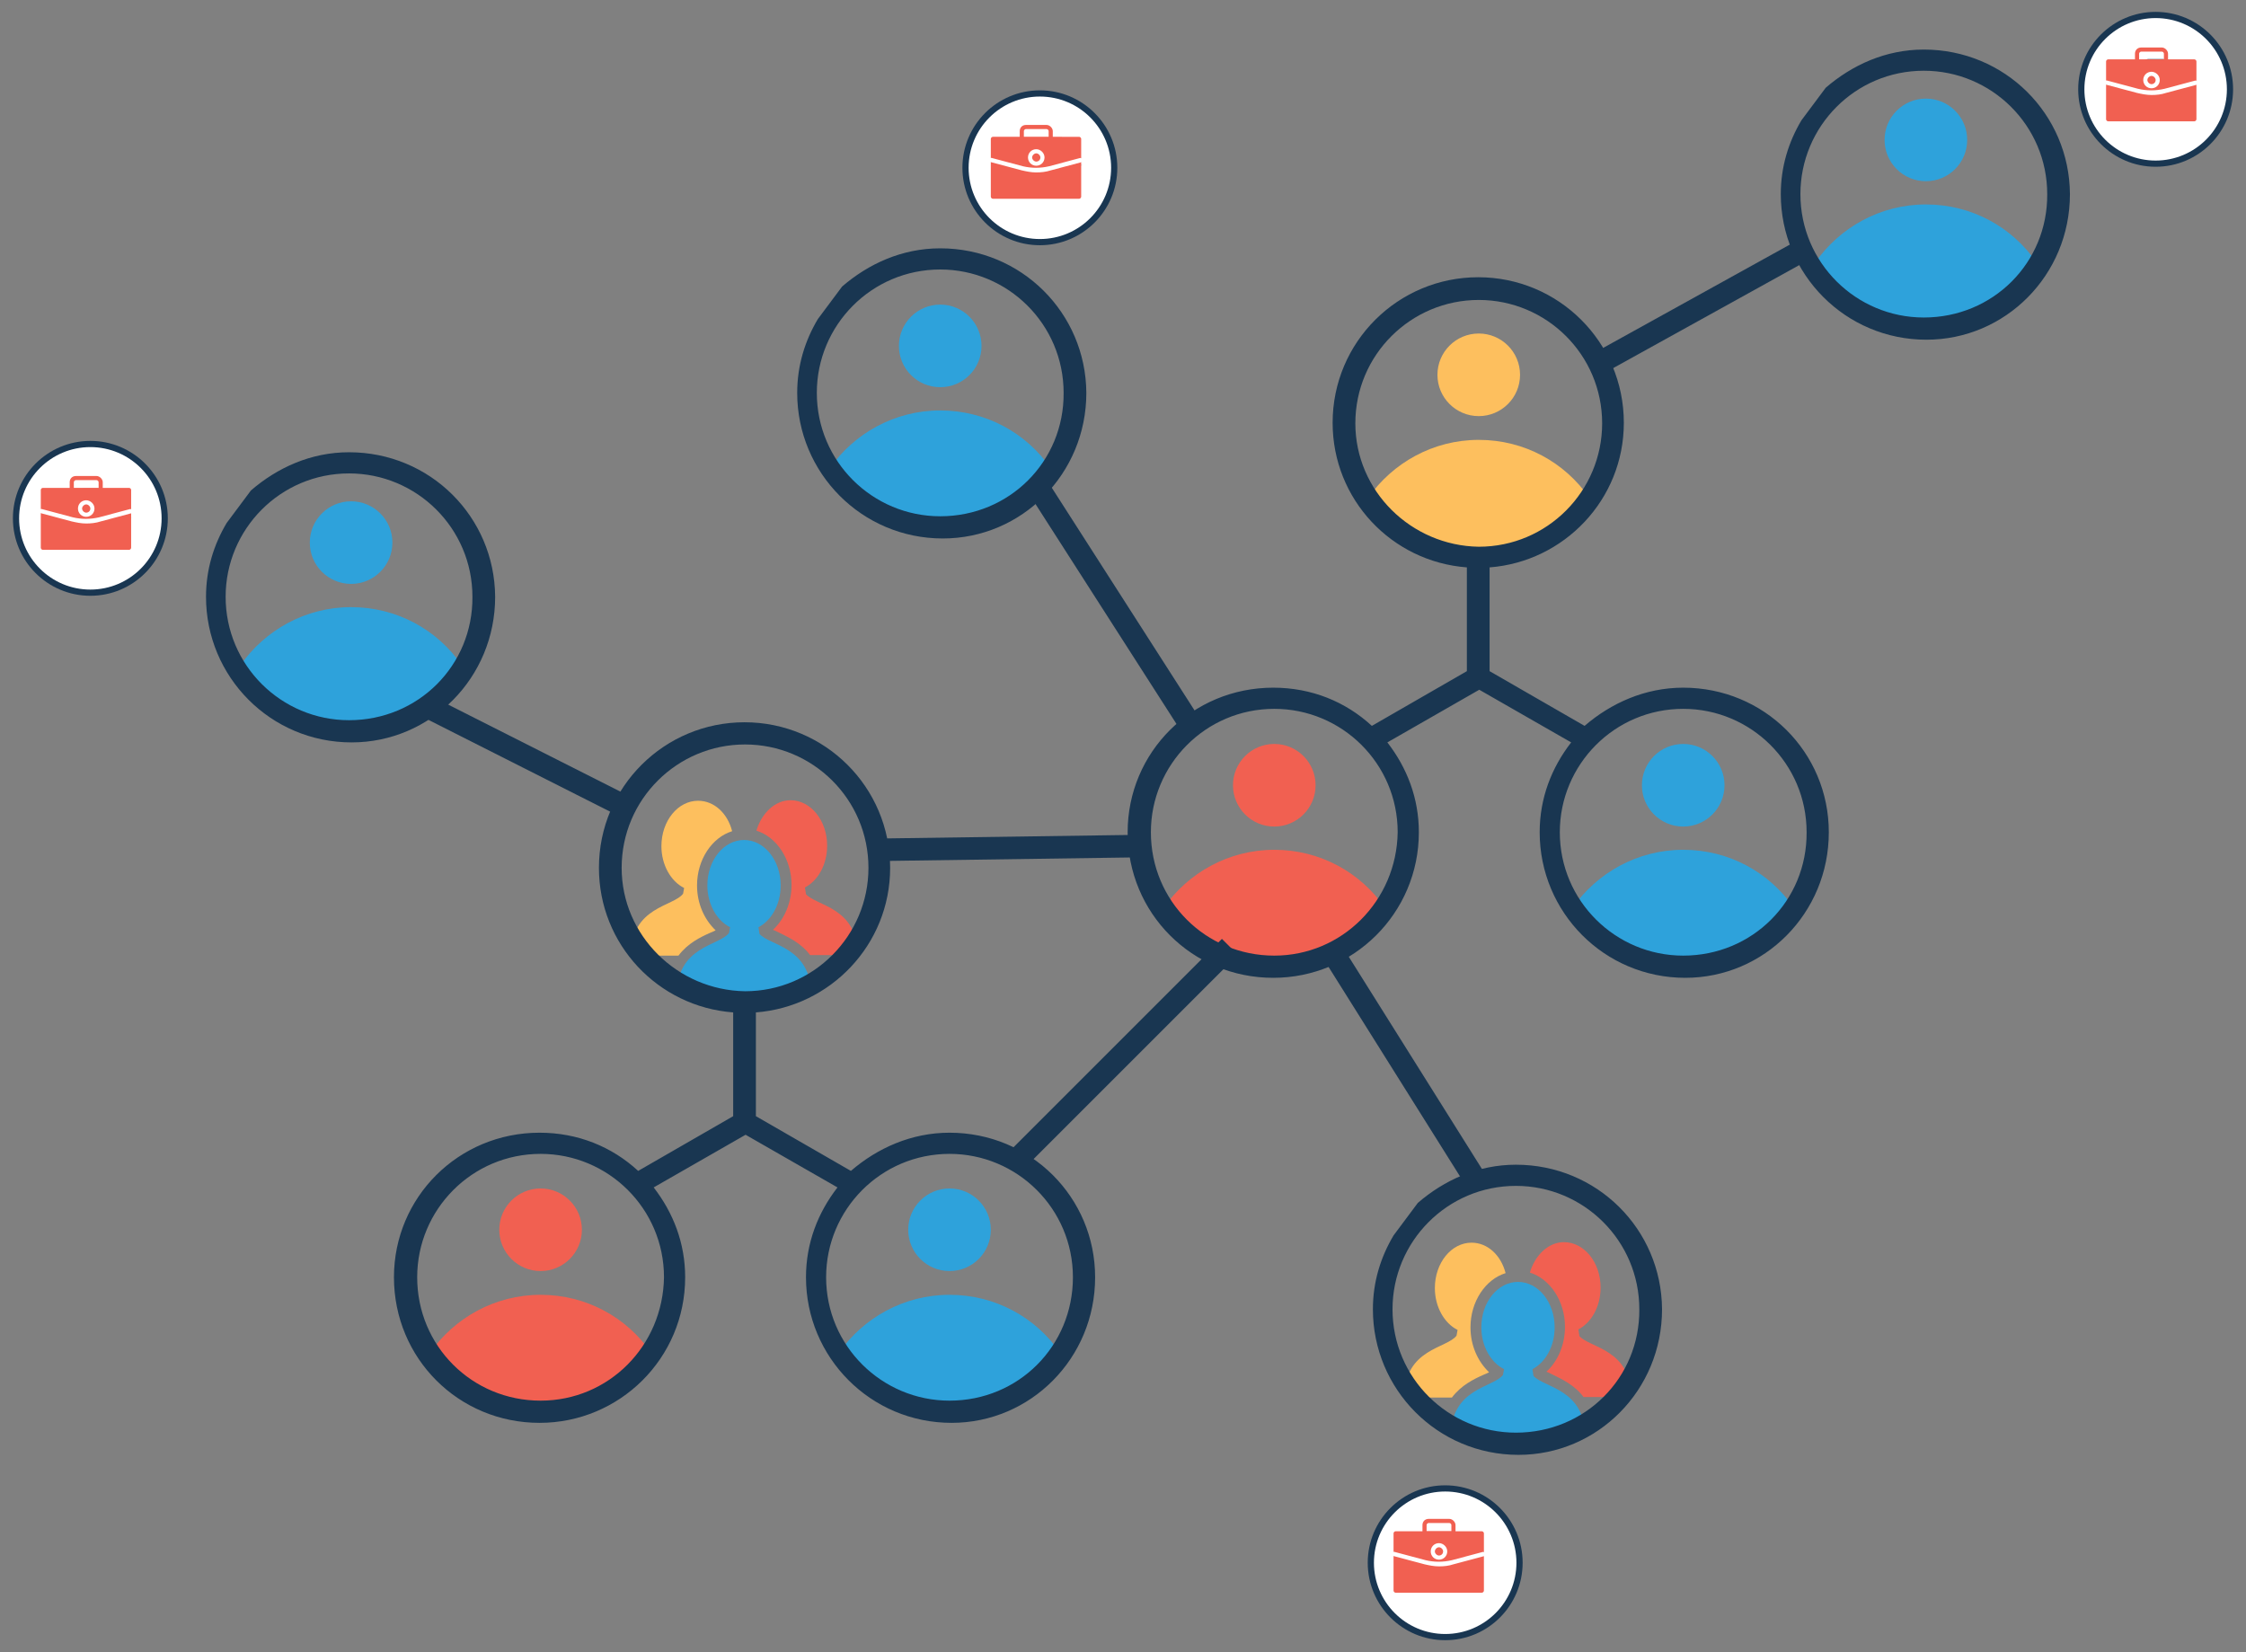 <?xml version="1.0" encoding="utf-8"?>
<!-- Generator: Adobe Illustrator 21.1.0, SVG Export Plug-In . SVG Version: 6.00 Build 0)  -->
<svg version="1.1" id="Layer_1" xmlns="http://www.w3.org/2000/svg" xmlns:xlink="http://www.w3.org/1999/xlink" x="0px" y="0px"
	 viewBox="0 0 435 320" style="enable-background:new 0 0 435 320;" xml:space="preserve">
<rect x="0" y="0" width="435" height="320" fill="#808080" stroke="none"/>
<style type="text/css">
	.st0{fill:#FDBF5E;}
	.st1{fill:#2EA2DB;}
	.st2{fill:#F16051;}
	.st3{fill:#193651;}
	.st4{fill:#193651;stroke:#193651;stroke-width:4.362;stroke-miterlimit:10;}
	.st5{fill:#FFFFFF;}
	.st6{fill:#193651;stroke:#193651;stroke-width:0.331;stroke-miterlimit:10;}
</style>
<g>
	<g>
		<g>
			<g>
				<g>
					<path class="st0" d="M122.2,185c0-9.4,8.3-9.4,10.1-11.9l0.2-1.1c-2.6-1.3-4.4-4.5-4.4-8.1c0-4.9,3.2-8.8,7.1-8.8
						c3.1,0,5.7,2.4,6.6,5.9c-3.9,1.2-6.8,5.5-6.8,10.5c0,3.5,1.4,6.6,3.6,8.7c-0.4,0.2-0.8,0.4-1.1,0.5c-1.8,0.8-4.3,2-6.1,4.4
						H122.2L122.2,185z"/>
					<path class="st1" d="M144.2,192.6L144.2,192.6l-0.2,0h-12.9c0-9.4,8.3-9.4,10.1-11.9l0.2-1.1c-2.6-1.3-4.4-4.5-4.4-8.1
						c0-4.9,3.2-8.8,7.1-8.8s7.1,3.9,7.1,8.8c0,3.7-1.8,6.8-4.3,8.1l0.2,1.3c2,2.3,10,2.5,10,11.8H144.2L144.2,192.6z"/>
					<path class="st2" d="M156.9,185L156.9,185L156.9,185c-1.8-2.4-4.3-3.5-6.1-4.4c-0.4-0.2-0.8-0.4-1.1-0.5c2.2-2,3.6-5.2,3.6-8.7
						c0-5-2.9-9.3-6.8-10.5c1-3.4,3.6-5.9,6.6-5.9c3.9,0,7.1,3.9,7.1,8.8c0,3.7-1.8,6.8-4.3,8.1l0.2,1.3c2,2.3,10,2.5,10,11.8H156.9
						L156.9,185z"/>
				</g>
				<g>
					<path class="st2" d="M104.7,273.4c8.9,0,16.7-4.5,21.4-11.4c-4.7-6.8-12.5-11.2-21.4-11.2s-16.7,4.5-21.4,11.2
						C87.8,268.9,95.6,273.4,104.7,273.4z"/>
					<circle class="st2" cx="104.7" cy="238.2" r="8"/>
				</g>
				<g>
					<path class="st1" d="M183.9,273.4c8.9,0,16.7-4.5,21.4-11.4c-4.7-6.8-12.5-11.2-21.4-11.2c-8.9,0-16.7,4.5-21.4,11.2
						C167.2,268.9,175,273.4,183.9,273.4z"/>
					<circle class="st1" cx="183.9" cy="238.2" r="8"/>
				</g>
				<path class="st3" d="M183.9,219.4c-7.4,0-14,3-19.1,7.4l-18.4-10.6v-20.1c14.4-1.1,26-13.1,26-28c0-15.7-12.7-28.2-28.2-28.2
					s-28.2,12.5-28.2,28.2c0,14.8,11.4,26.9,26,28v20.1l-18.4,10.6c-5.1-4.7-11.7-7.4-19.1-7.4c-15.7,0-28.2,12.5-28.2,28
					c0,15.7,12.5,28.2,28.2,28.2c15.5,0,28.2-12.5,28.2-28.2c0-6.6-2.3-12.5-6.1-17.4l17.8-10.2l17.8,10.2
					c-3.8,4.9-6.1,10.8-6.1,17.4c0,15.5,12.5,28.2,28.2,28.2c15.3,0,27.8-12.5,27.8-28.2C212.1,231.9,199.6,219.4,183.9,219.4z
					 M104.7,271.3c-13.3,0-23.9-10.6-23.9-23.9c0-13.1,10.6-23.9,23.9-23.9c13.1,0,23.9,10.6,23.9,23.9
					C128.4,260.7,117.9,271.3,104.7,271.3z M120.4,168.1c0-13.3,10.8-23.9,23.9-23.9c13.1,0,23.9,10.6,23.9,23.9
					c0,13.1-10.6,23.9-23.9,23.9C131.2,191.8,120.4,181.2,120.4,168.1z M183.9,271.3c-13.1,0-23.9-10.6-23.9-23.9
					c0-13.1,10.6-23.9,23.9-23.9c13.1,0,23.9,10.6,23.9,23.9S197.3,271.3,183.9,271.3z"/>
			</g>
			<g>
				<g>
					<path class="st0" d="M286.4,107.8c8.9,0,16.7-4.5,21.4-11.4c-4.7-6.8-12.5-11.2-21.4-11.2c-8.9,0-16.7,4.5-21.4,11.2
						C269.7,103.4,277.5,107.8,286.4,107.8z"/>
					<circle class="st0" cx="286.4" cy="72.6" r="8"/>
				</g>
				<g>
					<path class="st2" d="M246.8,187.2c8.9,0,16.7-4.5,21.4-11.4c-4.7-6.8-12.5-11.2-21.4-11.2c-8.9,0-16.7,4.5-21.4,11.2
						C229.9,182.8,237.7,187.2,246.8,187.2z"/>
					<circle class="st2" cx="246.8" cy="152.1" r="8"/>
				</g>
				<g>
					<path class="st1" d="M326,187.2c8.9,0,16.7-4.5,21.4-11.4c-4.7-6.8-12.5-11.2-21.4-11.2c-8.9,0-16.7,4.5-21.4,11.2
						C309.3,182.8,317.1,187.2,326,187.2z"/>
					<circle class="st1" cx="326" cy="152.1" r="8"/>
				</g>
				<path class="st3" d="M326,133.2c-7.4,0-14,3-19.1,7.4L288.5,130v-20.1c14.4-1.1,26-13.1,26-28c0-15.7-12.7-28.2-28.2-28.2
					c-15.5,0-28.2,12.5-28.2,28.2c0,14.8,11.4,26.9,26,28V130l-18.4,10.6c-5.1-4.7-11.7-7.4-19.1-7.4c-15.7,0-28.2,12.5-28.2,28
					c0,15.7,12.5,28.2,28.2,28.2c15.5,0,28.2-12.5,28.2-28.2c0-6.6-2.3-12.5-6.1-17.4l17.8-10.2l17.8,10.2
					c-3.8,4.9-6.1,10.8-6.1,17.4c0,15.5,12.5,28.2,28.2,28.2c15.3,0,27.8-12.5,27.8-28.2C354.2,145.7,341.7,133.2,326,133.2z
					 M246.8,185.1c-13.3,0-23.9-10.6-23.9-23.9c0-13.1,10.6-23.9,23.9-23.9c13.1,0,23.9,10.6,23.9,23.9
					C270.5,174.5,259.9,185.1,246.8,185.1z M262.5,82c0-13.3,10.8-23.9,23.9-23.9s23.9,10.6,23.9,23.9c0,13.1-10.6,23.9-23.9,23.9
					C273.3,105.7,262.5,95.1,262.5,82z M326,185.1c-13.1,0-23.9-10.6-23.9-23.9c0-13.1,10.6-23.9,23.9-23.9
					c13.1,0,23.9,10.6,23.9,23.9C350,174.5,339.4,185.1,326,185.1z"/>
			</g>
			<line class="st4" x1="238.2" y1="183.4" x2="196.9" y2="224.7"/>
		</g>
		<g>
			<g>
				<path class="st1" d="M182.1,102.1c8.9,0,16.7-4.5,21.4-11.4c-4.7-6.8-12.5-11.2-21.4-11.2c-8.9,0-16.7,4.5-21.4,11.2
					C165.4,97.7,173.3,102.1,182.1,102.1z"/>
				<circle class="st1" cx="182.1" cy="67" r="8"/>
			</g>
			<path class="st3" d="M182.1,48.1c-7.4,0-13.9,3-19,7.4l-4.7,6.3c-2.5,4.2-4,9-4,14.3c0,15.5,12.5,28.2,28.2,28.2
				c15.3,0,27.8-12.5,27.8-28.2C210.3,60.6,197.8,48.1,182.1,48.1z M182.1,100c-13.1,0-23.9-10.6-23.9-23.9
				c0-13.1,10.6-23.9,23.9-23.9c13.1,0,23.9,10.6,23.9,23.9C206.1,89.4,195.5,100,182.1,100z"/>
		</g>
		<line class="st4" x1="231.2" y1="141.4" x2="201.2" y2="94.6"/>
		<line class="st4" x1="286.5" y1="229.7" x2="258.2" y2="184.6"/>
		<g>
			<circle class="st3" cx="201.4" cy="32.5" r="15"/>
			<circle class="st5" cx="201.4" cy="32.5" r="13.8"/>
			<g>
				<path class="st6" d="M207.3,28.6h-11.9c-0.5,0-0.8,0.4-0.8,0.8v7.9c0,0.5,0.4,0.8,0.8,0.8h11.9c0.5,0,0.8-0.4,0.8-0.8v-7.9
					C208.2,28.9,207.8,28.6,207.3,28.6z M207.6,37.3c0,0.2-0.1,0.3-0.3,0.3h-11.9c-0.2,0-0.3-0.1-0.3-0.3v-7.9
					c0-0.2,0.1-0.3,0.3-0.3h11.9c0.2,0,0.3,0.1,0.3,0.3V37.3z"/>
				<path class="st6" d="M202.8,26.9H200c-0.5,0-0.8,0.4-0.8,0.8v1.1c0,0.2,0.1,0.3,0.3,0.3h4c0.2,0,0.3-0.1,0.3-0.3v-1.1
					C203.7,27.2,203.3,26.9,202.8,26.9z M203.1,28.6h-3.4v-0.8c0-0.2,0.1-0.3,0.3-0.3h2.8c0.2,0,0.3,0.1,0.3,0.3L203.1,28.6
					L203.1,28.6z"/>
				<path class="st6" d="M208.2,32.2c0-0.2-0.2-0.2-0.3-0.2l-4.5,1.2c-1.3,0.3-2.6,0.3-3.9,0L195,32c-0.1,0-0.3,0.1-0.3,0.2
					c0,0.2,0.1,0.3,0.2,0.3l4.5,1.2c0.7,0.2,1.4,0.3,2.1,0.3c0.7,0,1.4-0.1,2.1-0.3l4.5-1.2C208.1,32.5,208.2,32.3,208.2,32.2z"/>
				<path class="st6" d="M201.4,30.8c-0.6,0-1.1,0.5-1.1,1.1c0,0.6,0.5,1.1,1.1,1.1c0.6,0,1.1-0.5,1.1-1.1
					C202.5,31.3,202,30.8,201.4,30.8z M201.4,32.5c-0.3,0-0.6-0.3-0.6-0.6c0-0.3,0.3-0.6,0.6-0.6c0.3,0,0.6,0.3,0.6,0.6
					C202,32.3,201.7,32.5,201.4,32.5z"/>
			</g>
		</g>
		<g>
			<circle class="st3" cx="17.5" cy="100.4" r="15"/>
			<circle class="st5" cx="17.5" cy="100.4" r="13.8"/>
			<g>
				<path class="st6" d="M23.5,96.5H11.6c-0.5,0-0.8,0.4-0.8,0.8v7.9c0,0.5,0.4,0.8,0.8,0.8h11.9c0.5,0,0.8-0.4,0.8-0.8v-7.9
					C24.3,96.9,23.9,96.5,23.5,96.5z M23.7,105.3c0,0.2-0.1,0.3-0.3,0.3H11.6c-0.2,0-0.3-0.1-0.3-0.3v-7.9c0-0.2,0.1-0.3,0.3-0.3
					h11.9c0.2,0,0.3,0.1,0.3,0.3V105.3z"/>
				<path class="st6" d="M18.9,94.8h-2.8c-0.5,0-0.8,0.4-0.8,0.8v1.1c0,0.2,0.1,0.3,0.3,0.3h4c0.2,0,0.3-0.1,0.3-0.3v-1.1
					C19.8,95.2,19.4,94.8,18.9,94.8z M19.2,96.5h-3.4v-0.8c0-0.2,0.1-0.3,0.3-0.3h2.8c0.2,0,0.3,0.1,0.3,0.3L19.2,96.5L19.2,96.5z"
					/>
				<path class="st6" d="M24.3,100.1c0-0.2-0.2-0.2-0.3-0.2l-4.5,1.2c-1.3,0.3-2.6,0.3-3.9,0l-4.5-1.2c-0.1,0-0.3,0.1-0.3,0.2
					c0,0.2,0.1,0.3,0.2,0.3l4.5,1.2c0.7,0.2,1.4,0.3,2.1,0.3s1.4-0.1,2.1-0.3l4.5-1.2C24.2,100.4,24.3,100.2,24.3,100.1z"/>
				<path class="st6" d="M17.5,98.7c-0.6,0-1.1,0.5-1.1,1.1s0.5,1.1,1.1,1.1c0.6,0,1.1-0.5,1.1-1.1S18.1,98.7,17.5,98.7z
					 M17.5,100.4c-0.3,0-0.6-0.3-0.6-0.6c0-0.3,0.3-0.6,0.6-0.6c0.3,0,0.6,0.3,0.6,0.6C18.1,100.2,17.8,100.4,17.5,100.4z"/>
			</g>
		</g>
		<g>
			<circle class="st3" cx="417.5" cy="17.3" r="15"/>
			<circle class="st5" cx="417.5" cy="17.3" r="13.8"/>
			<g>
				<path class="st6" d="M423.4,13.3h-11.9c-0.5,0-0.8,0.4-0.8,0.8v7.9c0,0.5,0.4,0.8,0.8,0.8h11.9c0.5,0,0.8-0.4,0.8-0.8v-7.9
					C424.3,13.7,423.9,13.3,423.4,13.3z M423.7,22.1c0,0.2-0.1,0.3-0.3,0.3h-11.9c-0.2,0-0.3-0.1-0.3-0.3v-7.9
					c0-0.2,0.1-0.3,0.3-0.3h11.9c0.2,0,0.3,0.1,0.3,0.3V22.1z"/>
				<path class="st6" d="M418.9,11.6h-2.8c-0.5,0-0.8,0.4-0.8,0.8v1.1c0,0.2,0.1,0.3,0.3,0.3h4c0.2,0,0.3-0.1,0.3-0.3v-1.1
					C419.7,12,419.4,11.6,418.9,11.6z M419.2,13.3h-3.4v-0.8c0-0.2,0.1-0.3,0.3-0.3h2.8c0.2,0,0.3,0.1,0.3,0.3V13.3L419.2,13.3z"/>
				<path class="st6" d="M424.3,16.9c0-0.2-0.2-0.2-0.3-0.2l-4.5,1.2c-1.3,0.3-2.6,0.3-3.9,0l-4.5-1.2c-0.1,0-0.3,0.1-0.3,0.2
					c0,0.2,0.1,0.3,0.2,0.3l4.5,1.2c0.7,0.2,1.4,0.3,2.1,0.3s1.4-0.1,2.1-0.3l4.5-1.2C424.2,17.2,424.3,17.1,424.3,16.9z"/>
				<path class="st6" d="M417.5,15.6c-0.6,0-1.1,0.5-1.1,1.1s0.5,1.1,1.1,1.1s1.1-0.5,1.1-1.1S418.1,15.6,417.5,15.6z M417.5,17.3
					c-0.3,0-0.6-0.3-0.6-0.6c0-0.3,0.3-0.6,0.6-0.6s0.6,0.3,0.6,0.6C418,17,417.8,17.3,417.5,17.3z"/>
			</g>
		</g>
		<g>
			<circle class="st3" cx="279.9" cy="302.7" r="15"/>
			<circle class="st5" cx="279.9" cy="302.7" r="13.8"/>
			<g>
				<path class="st6" d="M285.8,298.8H274c-0.5,0-0.8,0.4-0.8,0.8v7.9c0,0.5,0.4,0.8,0.8,0.8h11.9c0.5,0,0.8-0.4,0.8-0.8v-7.9
					C286.7,299.2,286.3,298.8,285.8,298.8z M286.1,307.5c0,0.2-0.1,0.3-0.3,0.3H274c-0.2,0-0.3-0.1-0.3-0.3v-7.9
					c0-0.2,0.1-0.3,0.3-0.3h11.9c0.2,0,0.3,0.1,0.3,0.3V307.5z"/>
				<path class="st6" d="M281.3,297.1h-2.8c-0.5,0-0.8,0.4-0.8,0.8v1.1c0,0.2,0.1,0.3,0.3,0.3h4c0.2,0,0.3-0.1,0.3-0.3v-1.1
					C282.1,297.5,281.8,297.1,281.3,297.1z M281.6,298.8h-3.4v-0.8c0-0.2,0.1-0.3,0.3-0.3h2.8c0.2,0,0.3,0.1,0.3,0.3V298.8
					L281.6,298.8z"/>
				<path class="st6" d="M286.7,302.4c0-0.2-0.2-0.2-0.3-0.2l-4.5,1.2c-1.3,0.3-2.6,0.3-3.9,0l-4.5-1.2c-0.1,0-0.3,0.1-0.3,0.2
					c0,0.2,0.1,0.3,0.2,0.3l4.5,1.2c0.7,0.2,1.4,0.3,2.1,0.3s1.4-0.1,2.1-0.3l4.5-1.2C286.6,302.7,286.7,302.5,286.7,302.4z"/>
				<path class="st6" d="M279.9,301c-0.6,0-1.1,0.5-1.1,1.1c0,0.6,0.5,1.1,1.1,1.1s1.1-0.5,1.1-1.1C281,301.5,280.5,301,279.9,301z
					 M279.9,302.7c-0.3,0-0.6-0.3-0.6-0.6s0.3-0.6,0.6-0.6s0.6,0.3,0.6,0.6C280.5,302.5,280.2,302.7,279.9,302.7z"/>
			</g>
		</g>
		<g>
			<path class="st0" d="M272,270.6c0-9.4,8.3-9.4,10.1-11.9l0.2-1.1c-2.6-1.3-4.4-4.5-4.4-8.1c0-4.9,3.2-8.8,7.1-8.8
				c3.1,0,5.7,2.4,6.6,5.9c-3.9,1.2-6.8,5.5-6.8,10.5c0,3.5,1.4,6.6,3.6,8.7c-0.4,0.2-0.8,0.4-1.1,0.5c-1.8,0.8-4.3,2-6.1,4.4H272
				L272,270.6z"/>
			<path class="st1" d="M294.1,278.2L294.1,278.2l-0.2,0H281c0-9.4,8.3-9.4,10.1-11.9l0.2-1.1c-2.6-1.3-4.4-4.5-4.4-8.1
				c0-4.9,3.2-8.8,7.1-8.8c3.9,0,7.1,3.9,7.1,8.8c0,3.7-1.8,6.8-4.3,8.1l0.2,1.3c2,2.3,10,2.5,10,11.8H294.1L294.1,278.2z"/>
			<path class="st2" d="M306.7,270.6L306.7,270.6L306.7,270.6c-1.8-2.4-4.3-3.5-6.1-4.4c-0.4-0.2-0.8-0.4-1.1-0.5
				c2.2-2,3.6-5.2,3.6-8.7c0-5-2.9-9.3-6.8-10.5c1-3.4,3.6-5.9,6.6-5.9c3.9,0,7.1,3.9,7.1,8.8c0,3.7-1.8,6.8-4.3,8.1l0.2,1.3
				c2,2.3,10,2.5,10,11.8H306.7L306.7,270.6z"/>
		</g>
		<path class="st3" d="M293.6,225.6c-7.4,0-13.9,3-19,7.4l-4.7,6.3c-2.5,4.2-4,9-4,14.3c0,15.5,12.5,28.2,28.2,28.2
			c15.3,0,27.8-12.5,27.8-28.2C321.8,238.1,309.3,225.6,293.6,225.6z M293.6,277.5c-13.1,0-23.9-10.6-23.9-23.9
			c0-13.1,10.6-23.9,23.9-23.9c13.1,0,23.9,10.6,23.9,23.9C317.6,266.9,307,277.5,293.6,277.5z"/>
		<g>
			<g>
				<path class="st1" d="M373,62.2c8.9,0,16.7-4.5,21.4-11.4c-4.7-6.8-12.5-11.2-21.4-11.2c-8.9,0-16.7,4.5-21.4,11.2
					C356.3,57.8,364.1,62.2,373,62.2z"/>
				<circle class="st1" cx="373" cy="27.1" r="8"/>
			</g>
			<path class="st3" d="M372.6,9.6c-7.4,0-13.9,3-19,7.4l-4.7,6.3c-2.5,4.2-4,9-4,14.3c0,15.5,12.5,28.2,28.2,28.2
				c15.3,0,27.8-12.5,27.8-28.2C400.8,22.1,388.3,9.6,372.6,9.6z M372.6,61.5c-13.1,0-23.9-10.6-23.9-23.9
				c0-13.1,10.6-23.9,23.9-23.9c13.1,0,23.9,10.6,23.9,23.9C396.6,50.9,386,61.5,372.6,61.5z"/>
		</g>
		<line class="st4" x1="348.4" y1="48.9" x2="309.2" y2="70.6"/>
		<line class="st4" x1="219.4" y1="163.9" x2="170.2" y2="164.6"/>
		<g>
			<g>
				<path class="st1" d="M68,140.2c8.9,0,16.7-4.5,21.4-11.4c-4.7-6.8-12.5-11.2-21.4-11.2c-8.9,0-16.7,4.5-21.4,11.2
					C51.3,135.8,59.1,140.2,68,140.2z"/>
				<circle class="st1" cx="68" cy="105.1" r="8"/>
			</g>
			<path class="st3" d="M67.6,87.6c-7.4,0-13.9,3-19,7.4l-4.7,6.3c-2.5,4.2-4,9-4,14.3c0,15.5,12.5,28.2,28.2,28.2
				c15.3,0,27.8-12.5,27.8-28.2C95.8,100.1,83.3,87.6,67.6,87.6z M67.6,139.5c-13.1,0-23.9-10.6-23.9-23.9
				c0-13.1,10.6-23.9,23.9-23.9c13.1,0,23.9,10.6,23.9,23.9C91.6,128.9,81,139.5,67.6,139.5z"/>
		</g>
		<line class="st4" x1="120.4" y1="155.9" x2="82.2" y2="136.6"/>
	</g>
	<g>
		<path class="st2" d="M425.4,23.1c0,0.2-0.2,0.4-0.4,0.4h-16.7c-0.2,0-0.4-0.2-0.4-0.4V11.9c0-0.2,0.2-0.4,0.4-0.4H425
			c0.2,0,0.4,0.2,0.4,0.4V23.1z"/>
		<path class="st2" d="M418.7,9.2h-4c-0.7,0-1.2,0.5-1.2,1.2V12c0,0.2,0.2,0.4,0.4,0.4h5.6c0.2,0,0.4-0.2,0.4-0.4v-1.6
			C419.9,9.8,419.3,9.2,418.7,9.2z M419.1,11.6h-4.8v-1.2c0-0.2,0.2-0.4,0.4-0.4h4c0.2,0,0.4,0.2,0.4,0.4L419.1,11.6L419.1,11.6z"/>
		<path class="st5" d="M425.7,15.9c-0.1-0.2-0.3-0.3-0.5-0.3l-6,1.6c-1.7,0.4-3.4,0.4-5.1,0l-6-1.6c-0.2-0.1-0.4,0.1-0.5,0.3
			c-0.1,0.2,0.1,0.4,0.3,0.5l6,1.6c0.9,0.2,1.8,0.4,2.8,0.4s1.9-0.1,2.8-0.4l6-1.6C425.6,16.3,425.7,16.1,425.7,15.9z"/>
		<path class="st5" d="M416.7,13.9c-0.9,0-1.6,0.7-1.6,1.6c0,0.9,0.7,1.6,1.6,1.6s1.6-0.7,1.6-1.6C418.3,14.6,417.5,13.9,416.7,13.9
			z M416.7,16.3c-0.4,0-0.8-0.4-0.8-0.8c0-0.4,0.4-0.8,0.8-0.8c0.4,0,0.8,0.4,0.8,0.8C417.5,16,417.1,16.3,416.7,16.3z"/>
	</g>
	<g>
		<path class="st2" d="M209.4,38.1c0,0.2-0.2,0.4-0.4,0.4h-16.7c-0.2,0-0.4-0.2-0.4-0.4V26.9c0-0.2,0.2-0.4,0.4-0.4H209
			c0.2,0,0.4,0.2,0.4,0.4V38.1z"/>
		<path class="st2" d="M202.7,24.2h-4c-0.7,0-1.2,0.5-1.2,1.2V27c0,0.2,0.2,0.4,0.4,0.4h5.6c0.2,0,0.4-0.2,0.4-0.4v-1.6
			C203.9,24.8,203.3,24.2,202.7,24.2z M203.1,26.6h-4.8v-1.2c0-0.2,0.2-0.4,0.4-0.4h4c0.2,0,0.4,0.2,0.4,0.4L203.1,26.6L203.1,26.6z
			"/>
		<path class="st5" d="M209.7,30.9c-0.1-0.2-0.3-0.3-0.5-0.3l-6,1.6c-1.7,0.4-3.4,0.4-5.1,0l-6-1.6c-0.2-0.1-0.4,0.1-0.5,0.3
			c-0.1,0.2,0.1,0.4,0.3,0.5l6,1.6c0.9,0.2,1.8,0.4,2.8,0.4c0.9,0,1.9-0.1,2.8-0.4l6-1.6C209.6,31.3,209.7,31.1,209.7,30.9z"/>
		<path class="st5" d="M200.7,28.9c-0.9,0-1.6,0.7-1.6,1.6s0.7,1.6,1.6,1.6s1.6-0.7,1.6-1.6S201.5,28.9,200.7,28.9z M200.7,31.3
			c-0.4,0-0.8-0.4-0.8-0.8c0-0.4,0.4-0.8,0.8-0.8c0.4,0,0.8,0.4,0.8,0.8C201.5,31,201.1,31.3,200.7,31.3z"/>
	</g>
	<g>
		<path class="st2" d="M25.4,106.1c0,0.2-0.2,0.4-0.4,0.4H8.3c-0.2,0-0.4-0.2-0.4-0.4V94.9c0-0.2,0.2-0.4,0.4-0.4H25
			c0.2,0,0.4,0.2,0.4,0.4V106.1z"/>
		<path class="st2" d="M18.7,92.2h-4c-0.7,0-1.2,0.5-1.2,1.2V95c0,0.2,0.2,0.4,0.4,0.4h5.6c0.2,0,0.4-0.2,0.4-0.4v-1.6
			C19.9,92.8,19.3,92.2,18.7,92.2z M19.1,94.6h-4.8v-1.2c0-0.2,0.2-0.4,0.4-0.4h4c0.2,0,0.4,0.2,0.4,0.4L19.1,94.6L19.1,94.6z"/>
		<path class="st5" d="M25.7,98.9c-0.1-0.2-0.3-0.3-0.5-0.3l-6,1.6c-1.7,0.4-3.4,0.4-5.1,0l-6-1.6c-0.2-0.1-0.4,0.1-0.5,0.3
			c-0.1,0.2,0.1,0.4,0.3,0.5l6,1.6c0.9,0.2,1.8,0.4,2.8,0.4c0.9,0,1.9-0.1,2.8-0.4l6-1.6C25.6,99.3,25.7,99.1,25.7,98.9z"/>
		<path class="st5" d="M16.7,96.9c-0.9,0-1.6,0.7-1.6,1.6c0,0.9,0.7,1.6,1.6,1.6c0.9,0,1.6-0.7,1.6-1.6
			C18.3,97.6,17.5,96.9,16.7,96.9z M16.7,99.3c-0.4,0-0.8-0.4-0.8-0.8c0-0.4,0.4-0.8,0.8-0.8c0.4,0,0.8,0.4,0.8,0.8
			C17.5,99,17.1,99.3,16.7,99.3z"/>
	</g>
	<g>
		<path class="st2" d="M287.4,308.1c0,0.2-0.2,0.4-0.4,0.4h-16.7c-0.2,0-0.4-0.2-0.4-0.4v-11.1c0-0.2,0.2-0.4,0.4-0.4H287
			c0.2,0,0.4,0.2,0.4,0.4V308.1z"/>
		<path class="st2" d="M280.7,294.2h-4c-0.7,0-1.2,0.5-1.2,1.2v1.6c0,0.2,0.2,0.4,0.4,0.4h5.6c0.2,0,0.4-0.2,0.4-0.4v-1.6
			C281.9,294.8,281.3,294.2,280.7,294.2z M281.1,296.6h-4.8v-1.2c0-0.2,0.2-0.4,0.4-0.4h4c0.2,0,0.4,0.2,0.4,0.4L281.1,296.6
			L281.1,296.6z"/>
		<path class="st5" d="M287.7,300.9c-0.1-0.2-0.3-0.3-0.5-0.3l-6,1.6c-1.7,0.4-3.4,0.4-5.1,0l-6-1.6c-0.2-0.1-0.4,0.1-0.5,0.3
			c-0.1,0.2,0.1,0.4,0.3,0.5l6,1.6c0.9,0.2,1.8,0.4,2.8,0.4s1.9-0.1,2.8-0.4l6-1.6C287.6,301.3,287.7,301.1,287.7,300.9z"/>
		<path class="st5" d="M278.7,298.9c-0.9,0-1.6,0.7-1.6,1.6s0.7,1.6,1.6,1.6s1.6-0.7,1.6-1.6S279.5,298.9,278.7,298.9z M278.7,301.3
			c-0.4,0-0.8-0.4-0.8-0.8c0-0.4,0.4-0.8,0.8-0.8c0.4,0,0.8,0.4,0.8,0.8C279.5,301,279.1,301.3,278.7,301.3z"/>
	</g>
</g>
</svg>
